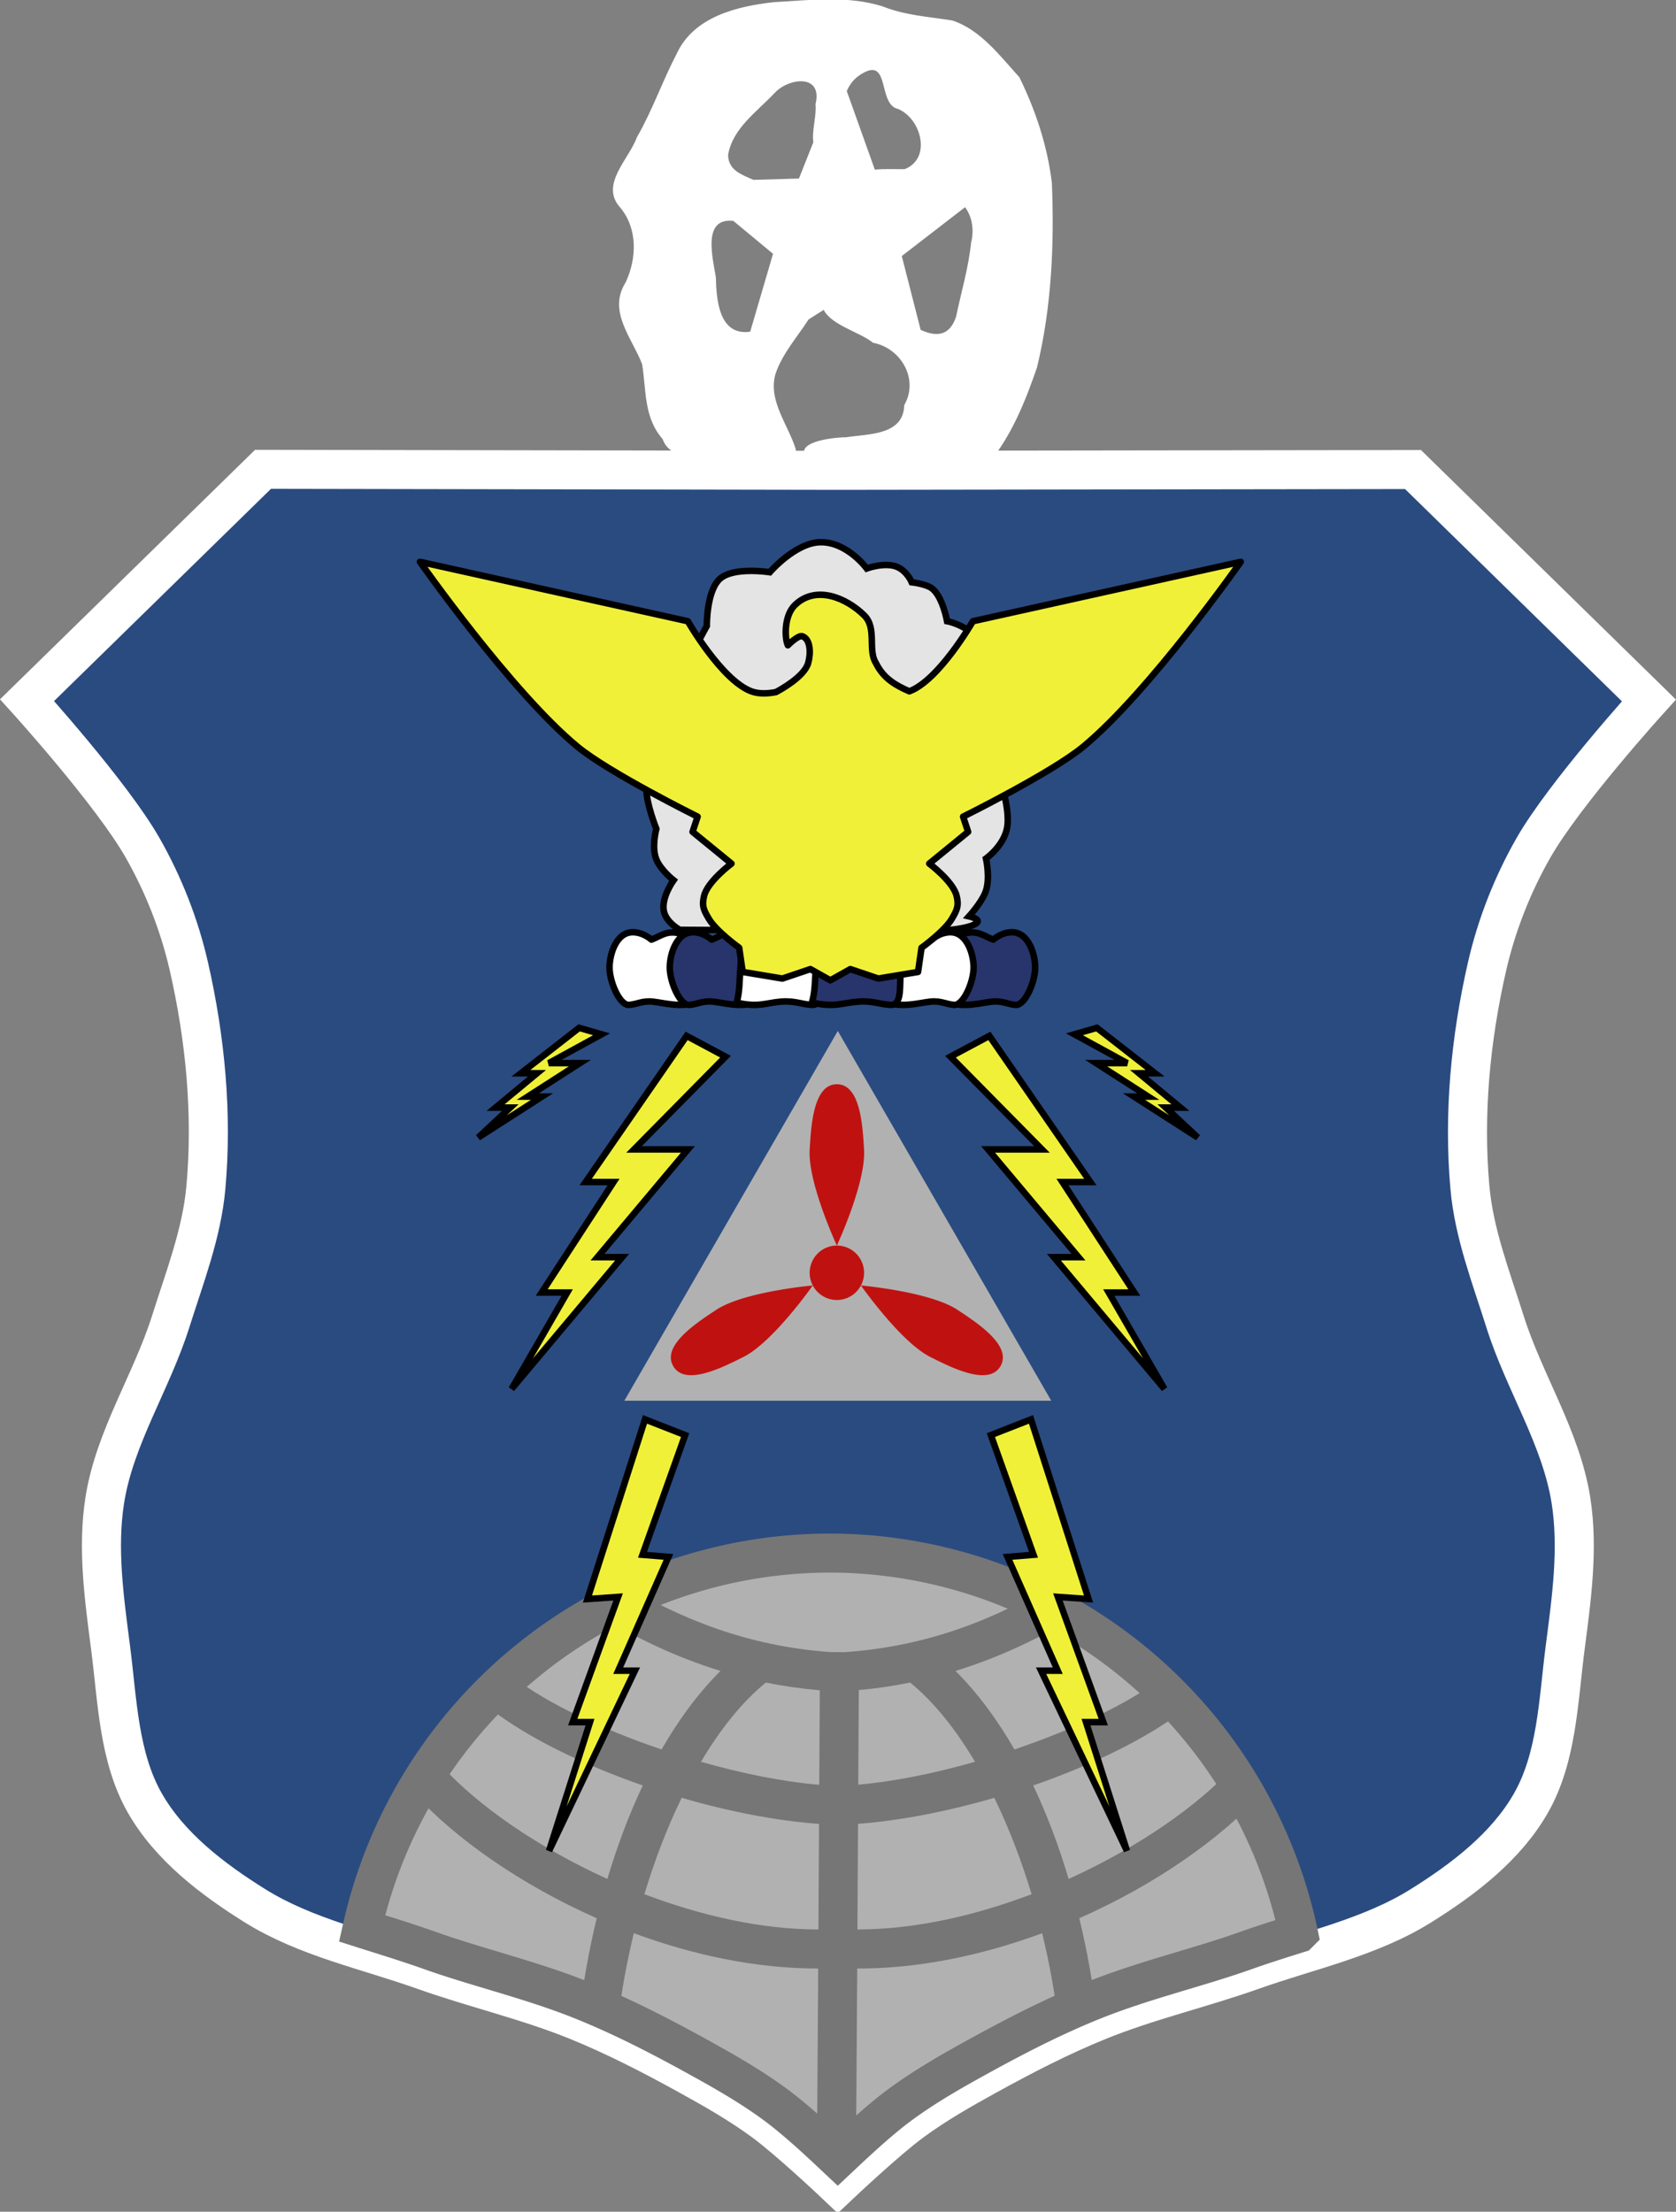 <?xml version="1.0" encoding="UTF-8" standalone="no"?>
<!-- Created with Inkscape (http://www.inkscape.org/) -->

<svg
   width="128.851mm"
   height="170.01mm"
   viewBox="0 0 128.851 170.01"
   version="1.1"
   id="svg1"
   xml:space="preserve"
   inkscape:version="1.3.2 (091e20e, 2023-11-25, custom)"
   sodipodi:docname="information_technology_technician_badge.svg"
   xmlns:inkscape="http://www.inkscape.org/namespaces/inkscape"
   xmlns:sodipodi="http://sodipodi.sourceforge.net/DTD/sodipodi-0.dtd"
   xmlns="http://www.w3.org/2000/svg"
   xmlns:svg="http://www.w3.org/2000/svg"
   xmlns:rdf="http://www.w3.org/1999/02/22-rdf-syntax-ns#"
   xmlns:cc="http://creativecommons.org/ns#"
   xmlns:dc="http://purl.org/dc/elements/1.1/"><rect x="0" y="0" width="128.851" height="170.01" fill="#808080" stroke="none"/><title
     id="title24">CAP Information Technology Technician</title><sodipodi:namedview
     id="namedview1"
     pagecolor="#505050"
     bordercolor="#eeeeee"
     borderopacity="1"
     inkscape:showpageshadow="0"
     inkscape:pageopacity="0"
     inkscape:pagecheckerboard="0"
     inkscape:deskcolor="#505050"
     inkscape:document-units="mm"
     showguides="true"
     inkscape:zoom="0.51213161"
     inkscape:cx="465.7006"
     inkscape:cy="430.55339"
     inkscape:window-width="1920"
     inkscape:window-height="1009"
     inkscape:window-x="-8"
     inkscape:window-y="-8"
     inkscape:window-maximized="1"
     inkscape:current-layer="layer1" /><defs
     id="defs1"><inkscape:path-effect
       effect="mirror_symmetry"
       start_point="104.413,83.312"
       end_point="104.413,115.483"
       center_point="104.413,99.397"
       id="path-effect54"
       is_visible="true"
       lpeversion="1.2"
       lpesatellites=""
       mode="free"
       discard_orig_path="false"
       fuse_paths="true"
       oposite_fuse="false"
       split_items="false"
       split_open="false"
       link_styles="false" /><inkscape:path-effect
       effect="mirror_symmetry"
       start_point="105,40.126"
       end_point="105,210.136"
       center_point="105,125.131"
       id="path-effect43"
       is_visible="true"
       lpeversion="1.2"
       lpesatellites=""
       mode="vertical"
       discard_orig_path="false"
       fuse_paths="false"
       oposite_fuse="false"
       split_items="false"
       split_open="false"
       link_styles="false" /><inkscape:path-effect
       effect="mirror_symmetry"
       start_point="140.314,133.118"
       end_point="140.3,226.606"
       center_point="140.307,179.862"
       id="path-effect41"
       is_visible="true"
       lpeversion="1.2"
       lpesatellites=""
       mode="free"
       discard_orig_path="false"
       fuse_paths="true"
       oposite_fuse="false"
       split_items="false"
       split_open="false"
       link_styles="false" /><inkscape:path-effect
       effect="mirror_symmetry"
       start_point="140.314,133.118"
       end_point="140.3,226.606"
       center_point="140.307,179.862"
       id="path-effect39"
       is_visible="true"
       lpeversion="1.2"
       lpesatellites=""
       mode="free"
       discard_orig_path="false"
       fuse_paths="true"
       oposite_fuse="false"
       split_items="false"
       split_open="false"
       link_styles="false" /><inkscape:path-effect
       center_point="105,142.386"
       end_point="105,210.136"
       start_point="105,74.636"
       effect="mirror_symmetry"
       id="path-effect32"
       is_visible="true"
       lpeversion="1.2"
       lpesatellites=""
       mode="vertical"
       discard_orig_path="false"
       fuse_paths="false"
       oposite_fuse="false"
       split_items="false"
       split_open="false"
       link_styles="false" /><inkscape:path-effect
       effect="mirror_symmetry"
       start_point="105,53.317"
       end_point="105,188.817"
       center_point="105,121.067"
       id="path-effect31"
       is_visible="true"
       lpeversion="1.2"
       lpesatellites=""
       mode="vertical"
       discard_orig_path="false"
       fuse_paths="false"
       oposite_fuse="false"
       split_items="false"
       split_open="false"
       link_styles="false" /><inkscape:path-effect
       effect="mirror_symmetry"
       start_point="105,64.368"
       end_point="105,199.868"
       center_point="105,132.118"
       id="path-effect29"
       is_visible="true"
       lpeversion="1.2"
       lpesatellites=""
       mode="vertical"
       discard_orig_path="false"
       fuse_paths="false"
       oposite_fuse="false"
       split_items="false"
       split_open="false"
       link_styles="false" /><inkscape:path-effect
       effect="mirror_symmetry"
       start_point="105,74.636"
       end_point="105,210.136"
       center_point="105,142.386"
       id="path-effect27"
       is_visible="true"
       lpeversion="1.2"
       lpesatellites=""
       mode="vertical"
       discard_orig_path="false"
       fuse_paths="false"
       oposite_fuse="false"
       split_items="false"
       split_open="false"
       link_styles="false" /><inkscape:path-effect
       effect="mirror_symmetry"
       start_point="102.953,107.973"
       end_point="102.953,159.097"
       center_point="102.953,133.535"
       id="path-effect25"
       is_visible="true"
       lpeversion="1.2"
       lpesatellites=""
       mode="free"
       discard_orig_path="false"
       fuse_paths="false"
       oposite_fuse="false"
       split_items="false"
       split_open="false"
       link_styles="false" /><inkscape:path-effect
       effect="mirror_symmetry"
       start_point="172.932,181.856"
       end_point="172.932,188.797"
       center_point="172.932,185.326"
       id="path-effect24"
       is_visible="true"
       lpeversion="1.2"
       lpesatellites=""
       mode="free"
       discard_orig_path="false"
       fuse_paths="false"
       oposite_fuse="false"
       split_items="false"
       split_open="false"
       link_styles="false" /><inkscape:path-effect
       effect="mirror_symmetry"
       start_point="105,74.636"
       end_point="105,210.136"
       center_point="105,142.386"
       id="path-effect14"
       is_visible="true"
       lpeversion="1.2"
       lpesatellites=""
       mode="vertical"
       discard_orig_path="false"
       fuse_paths="false"
       oposite_fuse="false"
       split_items="false"
       split_open="false"
       link_styles="false" /><inkscape:path-effect
       effect="mirror_symmetry"
       start_point="39.388,74.636"
       end_point="39.388,210.136"
       center_point="39.388,142.386"
       id="path-effect13"
       is_visible="true"
       lpeversion="1.2"
       lpesatellites=""
       mode="vertical"
       discard_orig_path="false"
       fuse_paths="false"
       oposite_fuse="false"
       split_items="false"
       split_open="false"
       link_styles="false" /><inkscape:path-effect
       effect="mirror_symmetry"
       start_point="105,74.636"
       end_point="105,210.136"
       center_point="105,142.386"
       id="path-effect11"
       is_visible="true"
       lpeversion="1.2"
       lpesatellites=""
       mode="vertical"
       discard_orig_path="false"
       fuse_paths="false"
       oposite_fuse="false"
       split_items="false"
       split_open="false"
       link_styles="false" /><inkscape:path-effect
       effect="mirror_symmetry"
       start_point="140.314,133.118"
       end_point="140.3,226.606"
       center_point="140.307,179.862"
       id="path-effect10"
       is_visible="true"
       lpeversion="1.2"
       lpesatellites=""
       mode="free"
       discard_orig_path="false"
       fuse_paths="true"
       oposite_fuse="false"
       split_items="false"
       split_open="false"
       link_styles="false" /><inkscape:path-effect
       effect="mirror_symmetry"
       start_point="140.314,133.118"
       end_point="140.3,226.606"
       center_point="140.307,179.862"
       id="path-effect8"
       is_visible="true"
       lpeversion="1.2"
       lpesatellites=""
       mode="free"
       discard_orig_path="false"
       fuse_paths="true"
       oposite_fuse="false"
       split_items="false"
       split_open="false"
       link_styles="false" /><inkscape:path-effect
       effect="mirror_symmetry"
       start_point="140.314,133.118"
       end_point="140.3,226.606"
       center_point="140.307,179.862"
       id="path-effect6"
       is_visible="true"
       lpeversion="1.2"
       lpesatellites=""
       mode="free"
       discard_orig_path="false"
       fuse_paths="true"
       oposite_fuse="false"
       split_items="false"
       split_open="false"
       link_styles="false" /><inkscape:path-effect
       effect="mirror_symmetry"
       start_point="93.414,17.457"
       end_point="93.414,49.01"
       center_point="93.414,33.234"
       id="path-effect3"
       is_visible="true"
       lpeversion="1.2"
       lpesatellites=""
       mode="free"
       discard_orig_path="false"
       fuse_paths="true"
       oposite_fuse="false"
       split_items="false"
       split_open="false"
       link_styles="false" /><inkscape:path-effect
       effect="fillet_chamfer"
       id="path-effect19"
       is_visible="true"
       lpeversion="1"
       nodesatellites_param="F,0,0,1,0,0,0,1 @ F,0,0,1,0,3.234,0,1 @ F,0,0,1,0,4.966,0,1 @ F,0,0,1,0,0,0,1"
       radius="0"
       unit="px"
       method="auto"
       mode="F"
       chamfer_steps="1"
       flexible="false"
       use_knot_distance="true"
       apply_no_radius="true"
       apply_with_radius="true"
       only_selected="false"
       hide_knots="false" /><inkscape:path-effect
       effect="mirror_symmetry"
       start_point="93.414,17.457"
       end_point="93.414,49.01"
       center_point="93.414,33.234"
       id="path-effect5"
       is_visible="true"
       lpeversion="1.2"
       lpesatellites=""
       mode="free"
       discard_orig_path="false"
       fuse_paths="true"
       oposite_fuse="false"
       split_items="false"
       split_open="false"
       link_styles="false" /><inkscape:path-effect
       effect="mirror_symmetry"
       start_point="93.414,17.457"
       end_point="93.414,49.01"
       center_point="93.414,33.234"
       id="path-effect5-6"
       is_visible="true"
       lpeversion="1.2"
       lpesatellites=""
       mode="free"
       discard_orig_path="false"
       fuse_paths="true"
       oposite_fuse="false"
       split_items="false"
       split_open="false"
       link_styles="false" /><inkscape:path-effect
       effect="mirror_symmetry"
       start_point="140.314,133.118"
       end_point="140.3,226.606"
       center_point="140.307,179.862"
       id="path-effect2"
       is_visible="true"
       lpeversion="1.2"
       lpesatellites=""
       mode="free"
       discard_orig_path="false"
       fuse_paths="true"
       oposite_fuse="false"
       split_items="false"
       split_open="false"
       link_styles="false" /></defs><g
     inkscape:label="Layer 1"
     inkscape:groupmode="layer"
     id="layer1"
     transform="translate(-40.575,-40.126)"><path
       style="display:inline;fill:#2a4b80;fill-opacity:1;stroke:#ffffff;stroke-width:2.1;stroke-dasharray:none;stroke-opacity:1"
       d="m 140.314,133.173 -30.914,-0.055 -12.685,12.425 c 0,0 4.547,5.024 6.209,7.945 1.131,1.988 1.983,4.163 2.491,6.393 0.884,3.879 1.271,7.938 0.913,11.9 -0.223,2.474 -1.144,4.838 -1.89,7.207 -1.025,3.255 -3.009,6.235 -3.543,9.606 -0.417,2.631 -0.027,5.343 0.313,7.984 0.364,2.822 0.429,5.865 1.84,8.337 1.336,2.341 3.625,4.09 5.91,5.519 2.749,1.719 6.026,2.396 9.08,3.483 2.732,0.972 5.578,1.623 8.263,2.717 2.044,0.833 4.012,1.851 5.944,2.917 1.397,0.771 2.791,1.565 4.075,2.512 1.363,1.005 3.777,3.287 3.98,3.48 0.203,-0.192 2.618,-2.474 3.981,-3.478 1.284,-0.947 2.679,-1.74 4.076,-2.51 1.933,-1.066 3.901,-2.083 5.945,-2.915 2.685,-1.093 5.532,-1.743 8.264,-2.714 3.054,-1.086 6.332,-1.763 9.081,-3.481 2.286,-1.428 4.575,-3.176 5.912,-5.517 1.411,-2.471 1.477,-5.514 1.842,-8.336 0.341,-2.642 0.731,-5.353 0.315,-7.984 -0.533,-3.371 -2.517,-6.351 -3.541,-9.607 -0.745,-2.369 -1.666,-4.734 -1.888,-7.208 -0.356,-3.962 0.032,-8.021 0.917,-11.9 0.509,-2.23 1.361,-4.405 2.493,-6.392 1.664,-2.921 6.212,-7.943 6.212,-7.943 l -12.682,-12.428 z"
       id="path2-1"
       sodipodi:nodetypes="cccssssssssssssc"
       transform="matrix(1.43,0,0,1.428,-95.646,-113.891)"
       inkscape:original-d="m 140.314,133.173 -30.91364,-0.0554 -12.68534,12.42467 c 0,0 4.54667,5.02367 6.20933,7.94477 1.13133,1.98761 1.98263,4.16313 2.49078,6.39299 0.88396,3.87901 1.27061,7.93799 0.91328,11.90036 -0.22307,2.47354 -1.14438,4.83803 -1.89002,7.20704 -1.02465,3.25544 -3.00948,6.23509 -3.54344,9.60595 -0.41671,2.63068 -0.0274,5.34268 0.31311,7.98431 0.36378,2.82235 0.42949,5.86475 1.83952,8.33655 1.33551,2.34117 3.62453,4.08975 5.90995,5.51857 2.74881,1.71853 6.02612,2.39619 9.0802,3.48334 2.7315,0.97232 5.57798,1.62268 8.26302,2.71679 2.04401,0.8329 4.01189,1.85077 5.94434,2.91723 1.39704,0.77099 2.79097,1.56453 4.07518,2.5116 1.42329,1.04964 3.99373,3.4925 3.99373,3.4925"
       inkscape:path-effect="#path-effect2" /><g
       id="g3"
       transform="matrix(0.556,0,0,0.556,46.605,59.341)"
       style="display:inline;stroke-width:1.798"><path
         style="display:inline;fill:#b1b1b1;fill-opacity:1;stroke:none;stroke-width:1.079;stroke-linecap:butt;stroke-linejoin:miter;stroke-dasharray:none;stroke-opacity:1"
         d="m 102.953,107.973 -29.516,51.124 h 29.516 z m 0,0 29.516,51.124 h -29.516 z"
         id="path25"
         sodipodi:nodetypes="cccc"
         inkscape:path-effect="#path-effect25"
         inkscape:original-d="m 102.95263,107.97329 -29.51578,51.12395 h 29.51578 z"
         transform="translate(2.047)" /><path
         id="path5"
         style="display:inline;fill:#bf1210;fill-opacity:1;stroke:none;stroke-width:1.798;stroke-linejoin:round;stroke-dasharray:none;stroke-opacity:1"
         d="m 104.871,115.338 c -3.266,0 -3.569,5.793 -3.76,9.056 -0.268,4.583 3.76,13.248 3.76,13.248 0,0 4.028,-8.665 3.76,-13.248 -0.191,-3.263 -0.494,-9.056 -3.76,-9.056 z m 0,22.304 a 3.76,3.763 0 0 0 -3.76,3.763 3.76,3.763 0 0 0 3.76,3.763 3.76,3.763 0 0 0 3.76,-3.763 3.76,3.763 0 0 0 -3.76,-3.763 z m -3.328,5.515 c 0,0 -9.511,0.842 -13.342,3.365 -2.728,1.797 -7.59,4.955 -5.957,7.786 1.633,2.831 6.797,0.197 9.716,-1.27 4.099,-2.059 9.583,-9.882 9.583,-9.882 z m 6.656,0 c 0,0 5.483,7.823 9.583,9.882 2.919,1.466 8.083,4.101 9.716,1.27 1.633,-2.831 -3.229,-5.989 -5.957,-7.786 -3.831,-2.524 -13.342,-3.365 -13.342,-3.365 z" /></g><g
       id="g43"
       style="display:inline"><path
         style="display:inline;fill:#b1b1b1;fill-opacity:1;stroke:#767676;stroke-width:3;stroke-linecap:butt;stroke-linejoin:miter;stroke-dasharray:none;stroke-opacity:1"
         d="m 104.322,159.507 a 36.897,36.897 0 0 0 -35.913,28.849 c 1.722,0.549 3.48,1.083 5.243,1.709 3.795,1.348 7.888,2.277 11.878,3.901 3.007,1.223 5.871,2.705 8.658,4.241 2.009,1.107 4.062,2.269 5.993,3.691 1.762,1.297 3.765,3.212 4.801,4.185 1.037,-0.973 3.039,-2.886 4.801,-4.182 1.932,-1.421 3.984,-2.585 5.993,-3.692 2.788,-1.535 5.654,-3.016 8.661,-4.238 3.991,-1.622 8.086,-2.55 11.881,-3.897 1.368,-0.486 2.732,-0.915 4.083,-1.338 A 36.897,36.897 0 0 0 104.322,159.507 Z"
         id="path26" /><path
         id="path27"
         style="color:#000000;fill:#767676;-inkscape-stroke:none"
         d="m 88.141,161.721 -1.555,2.565 c 2.816,1.709 5.923,3.215 9.379,4.281 -1.711,1.707 -3.22,3.759 -4.529,6.036 -4.581,-1.554 -8.832,-3.562 -11.372,-5.532 l -1.838,2.371 c 2.9,2.249 7.166,4.333 11.767,5.928 -1.08,2.276 -1.983,4.705 -2.724,7.185 -5.328,-2.414 -9.944,-5.623 -12.697,-8.648 l -2.219,2.017 c 3.219,3.538 8.271,7.078 14.098,9.652 -0.624,2.578 -1.079,5.167 -1.356,7.656 l 2.982,0.332 c 0.247,-2.221 0.668,-4.533 1.228,-6.838 4.531,1.675 9.397,2.724 14.174,2.716 l -0.096,14.196 3,0.018 0.096,-14.214 c 4.791,0.014 9.673,-1.035 14.217,-2.715 0.561,2.305 0.981,4.617 1.228,6.838 l 2.983,-0.332 c -0.277,-2.489 -0.732,-5.078 -1.357,-7.656 5.827,-2.573 10.88,-6.114 14.098,-9.652 l -2.218,-2.017 c -2.753,3.026 -7.369,6.234 -12.697,8.648 -0.741,-2.48 -1.644,-4.909 -2.724,-7.185 4.602,-1.595 8.867,-3.679 11.767,-5.928 l -1.838,-2.371 c -2.54,1.97 -6.792,3.979 -11.373,5.532 -1.309,-2.278 -2.818,-4.33 -4.529,-6.036 3.456,-1.066 6.563,-2.573 9.379,-4.281 l -1.555,-2.565 c -4.609,2.796 -9.874,4.948 -16.285,5.397 l 5.1e-4,0.006 -1.161,-0.007 C 98.008,166.666 92.747,164.515 88.141,161.721 Z m 11.311,7.738 c 1.333,0.272 2.716,0.473 4.149,0.597 l -0.041,7.262 c -2.76,-0.227 -5.928,-0.863 -9.093,-1.767 1.467,-2.472 3.138,-4.581 4.986,-6.092 z m 11.095,0 c 1.847,1.511 3.52,3.62 4.986,6.092 -3.119,0.891 -6.242,1.522 -8.975,1.758 l 0.041,-7.27 c 1.361,-0.126 2.677,-0.32 3.947,-0.579 z m -17.566,8.861 c 3.608,1.051 7.277,1.768 10.561,2.007 l -0.046,8.113 c -4.408,0.001 -9.047,-1.063 -13.38,-2.711 0.779,-2.583 1.742,-5.098 2.865,-7.409 z m 24.037,0 c 1.124,2.311 2.086,4.826 2.865,7.409 -4.336,1.649 -8.978,2.713 -13.388,2.711 l 0.046,-8.119 c 3.262,-0.245 6.899,-0.959 10.476,-2.001 z"
         sodipodi:nodetypes="cccccccccccccccccccccccccccccccccccccccccccccccccccccccc" /></g><path
       id="path41"
       style="fill:#f0f039;fill-opacity:1;stroke:#000000;stroke-width:0.5;stroke-linecap:butt;stroke-linejoin:miter;stroke-dasharray:none;stroke-opacity:1"
       d="m 85.099,119.134 -4.476,3.491 h 1.238 l -3.186,2.639 h 1.132 l -2.468,2.303 4.903,-3.148 h -1.092 l 4.006,-2.573 h -2.387 l 4.055,-2.215 z m 8.264,0.619 -7.763,11.233 h 2.146 l -5.526,8.494 h 1.964 l -4.279,7.411 8.501,-10.131 h -1.893 l 6.948,-8.281 h -4.14 l 7.033,-7.128 z m -3.2,29.478 -4.425,13.81 2.357,-0.162 -3.49,9.624 h 1.329 l -3.148,9.894 6.601,-13.849 h -1.282 l 3.86,-8.747 -1.996,-0.161 3.279,-9.201 z m 34.739,-30.097 4.476,3.491 h -1.238 l 3.186,2.639 h -1.132 l 2.468,2.303 -4.903,-3.148 h 1.092 l -4.006,-2.573 h 2.387 l -4.055,-2.215 z m -8.264,0.619 7.763,11.233 h -2.146 l 5.526,8.494 h -1.964 l 4.279,7.411 -8.501,-10.131 h 1.893 l -6.948,-8.281 h 4.14 l -7.033,-7.128 z m 3.2,29.478 4.425,13.81 -2.357,-0.162 3.49,9.624 h -1.329 l 3.148,9.894 -6.601,-13.849 h 1.282 l -3.86,-8.747 1.996,-0.161 -3.279,-9.201 z"
       inkscape:path-effect="#path-effect43"
       inkscape:original-d="m 85.099101,119.13356 -4.476213,3.49075 h 1.237651 l -3.186369,2.63911 h 1.132231 l -2.46755,2.30322 4.902543,-3.14813 h -1.091923 l 4.006474,-2.57348 h -2.386934 l 4.055049,-2.21486 z m 8.263578,0.61857 -7.762833,11.23342 h 2.146122 l -5.525761,8.49354 h 1.963704 l -4.278808,7.41144 8.50129,-10.13117 h -1.893425 l 6.948413,-8.28115 h -4.140315 l 7.032645,-7.12773 z m -3.200321,29.4783 -4.425053,13.81001 2.357479,-0.16174 -3.490226,9.62422 h 1.329117 l -3.148128,9.89448 6.601148,-13.84877 h -1.282093 l 3.86023,-8.74675 -1.996261,-0.16123 3.27887,-9.20099 z" /><path
       style="display:inline;fill:#e4e4e4;fill-opacity:1;stroke:#000000;stroke-width:0.5;stroke-linecap:butt;stroke-linejoin:miter;stroke-dasharray:none;stroke-opacity:1"
       d="m 103.683,81.805 c -1.94,0 -3.927,2.306 -3.927,2.306 0,0 -2.737,-0.435 -3.811,0.487 -1.067,0.916 -1.03,3.645 -1.03,3.645 0,0 -4.573,8.038 -4.647,12.514 -0.018,1.116 0.765,3.08 0.765,3.08 0,0 -0.375,1.382 -0.011,2.317 0.329,0.847 1.336,1.633 1.336,1.633 0,0 -1.002,1.39 -0.731,2.443 0.215,0.837 1.21,1.37 1.21,1.37 l 19.636,0.103 c 0,0 2.775,-0.122 3.235,-0.678 0.223,-0.27 -0.633,-0.462 -0.633,-0.462 0,0 0.93,-1.021 1.255,-1.841 0.408,-1.029 0.048,-2.602 0.048,-2.602 0,0 1.404,-0.989 1.634,-2.421 0.243,-1.518 -0.703,-4.126 -0.703,-4.126 l -1.869,-7.245 c 0,0 1.063,-2.725 -0.318,-3.686 -0.895,-0.623 -1.735,-0.765 -1.735,-0.765 0,0 -0.342,-1.907 -1.164,-2.523 -0.463,-0.347 -1.553,-0.468 -1.553,-0.468 0,0 -0.364,-0.886 -1.164,-1.199 -0.928,-0.363 -2.295,0.137 -2.295,0.137 0,0 -1.473,-2.021 -3.528,-2.021 z"
       id="path43"
       sodipodi:nodetypes="scscscscsccscscsccscscscss" /><g
       id="g61"><path
         style="fill:#ffffff;fill-opacity:1;stroke:#000000;stroke-width:0.5;stroke-linecap:butt;stroke-linejoin:round;stroke-dasharray:none;stroke-opacity:1"
         d="m 92.997,111.93 c -1.103,-0.376 -1.634,0.163 -2.34,0.423 0,0 -0.613,-0.568 -1.438,-0.568 -1.35,0 -1.85,1.92 -1.776,2.906 0.085,1.135 0.821,2.718 1.485,2.68 0.598,-0.035 1.034,-0.34 1.84,-0.25 0.925,0.103 2.029,0.461 3.31,0.073 -0.66,-1.626 -1.23,-3.482 -1.082,-5.263 z"
         id="path55"
         sodipodi:nodetypes="ccsssscc" /><path
         style="fill:#28356c;fill-opacity:1;stroke:#000000;stroke-width:0.5;stroke-linecap:butt;stroke-linejoin:round;stroke-dasharray:none;stroke-opacity:1"
         d="m 97.63,111.93 c -1.103,-0.376 -1.634,0.163 -2.34,0.423 0,0 -0.613,-0.568 -1.438,-0.568 -1.35,0 -1.85,1.92 -1.776,2.906 0.085,1.135 0.821,2.718 1.485,2.68 0.598,-0.035 1.034,-0.34 1.84,-0.25 0.925,0.103 2.029,0.461 3.31,0.073 -0.66,-1.626 -1.23,-3.482 -1.082,-5.263 z"
         id="path56"
         sodipodi:nodetypes="ccsssscc" /><path
         style="fill:#28356c;fill-opacity:1;stroke:#000000;stroke-width:0.5;stroke-linecap:butt;stroke-linejoin:round;stroke-dasharray:none;stroke-opacity:1"
         d="m 114.598,111.93 c 1.103,-0.376 1.634,0.163 2.34,0.423 0,0 0.613,-0.568 1.438,-0.568 1.35,0 1.85,1.92 1.776,2.906 -0.085,1.135 -0.821,2.718 -1.485,2.68 -0.598,-0.035 -1.034,-0.34 -1.84,-0.25 -0.925,0.103 -2.029,0.461 -3.31,0.073 0.66,-1.626 1.23,-3.482 1.082,-5.263 z"
         id="path58"
         sodipodi:nodetypes="ccsssscc" /><path
         style="fill:#ffffff;fill-opacity:1;stroke:#000000;stroke-width:0.5;stroke-linecap:butt;stroke-linejoin:round;stroke-dasharray:none;stroke-opacity:1"
         d="m 109.867,111.93 c 1.103,-0.376 1.634,0.163 2.34,0.423 0,0 0.613,-0.568 1.438,-0.568 1.35,0 1.85,1.92 1.776,2.906 -0.085,1.135 -0.821,2.718 -1.485,2.68 -0.598,-0.035 -1.034,-0.34 -1.84,-0.25 -0.925,0.103 -2.029,0.461 -3.31,0.073 0.66,-1.626 1.23,-3.482 1.082,-5.263 z"
         id="path57"
         sodipodi:nodetypes="ccsssscc" /><path
         style="fill:#ffffff;fill-opacity:1;stroke:#000000;stroke-width:0.5;stroke-linecap:butt;stroke-linejoin:round;stroke-dasharray:none;stroke-opacity:1"
         d="m 97.698,111.93 c 1.441,-0.376 2.134,0.163 3.056,0.423 0,0 0.8,-0.568 1.878,-0.568 1.763,0 1.224,1.92 1.127,2.906 -0.112,1.135 0.12,2.718 -0.747,2.68 -0.781,-0.035 -1.35,-0.34 -2.404,-0.25 -1.208,0.103 -1.726,0.461 -3.399,0.073 0.236,-0.82 0.214,-1.667 0.281,-2.536 z"
         id="path60"
         sodipodi:nodetypes="ccsssscsc" /><path
         style="fill:#28356c;fill-opacity:1;stroke:#000000;stroke-width:0.5;stroke-linecap:butt;stroke-linejoin:round;stroke-dasharray:none;stroke-opacity:1"
         d="m 103.506,111.93 c 1.503,-0.376 2.227,0.163 3.189,0.423 0,0 0.835,-0.568 1.96,-0.568 1.84,0 1.277,1.92 1.176,2.906 -0.116,1.135 0.126,2.718 -0.78,2.68 -0.815,-0.035 -1.409,-0.34 -2.508,-0.25 -1.26,0.103 -1.801,0.461 -3.546,0.073 0.247,-0.82 0.224,-1.667 0.293,-2.536 z"
         id="path61"
         sodipodi:nodetypes="ccsssscsc" /></g><path
       id="path54"
       style="fill:#f0f039;fill-opacity:1;stroke:#000000;stroke-width:0.5;stroke-linecap:butt;stroke-linejoin:round;stroke-dasharray:none;stroke-opacity:1"
       d="m 72.86,83.312 c 0,0 7.032,10.009 12.101,14.202 2.437,2.016 9.247,5.388 9.247,5.388 l -0.388,1.165 2.991,2.443 c 0,0 -1.815,1.349 -2.101,2.466 -0.204,0.795 -0.016,1.134 0.359,1.772 0.563,0.958 2.335,2.232 2.335,2.232 l 0.268,1.858 3.055,0.508 2.15,-0.727 1.536,0.862 1.536,-0.862 2.15,0.727 3.055,-0.508 0.268,-1.858 c 0,0 1.773,-1.274 2.335,-2.232 0.374,-0.638 0.562,-0.977 0.359,-1.772 -0.286,-1.117 -2.101,-2.466 -2.101,-2.466 l 2.991,-2.443 -0.388,-1.165 c 0,0 6.81,-3.373 9.247,-5.388 5.069,-4.192 12.101,-14.202 12.101,-14.202 l -20.595,4.567 c 0,0 -2.599,4.539 -4.886,5.388 -1.011,-0.445 -1.981,-0.966 -2.569,-2.174 -0.645,-0.993 0.097,-2.685 -0.896,-3.662 -1.403,-1.38 -3.746,-2.342 -5.336,-0.79 -0.846,0.825 -0.789,2.562 -0.537,3.087 0,0 0.792,-0.815 1.12,-0.692 0.645,0.24 0.649,1.366 0.432,2.083 -0.314,1.038 -2.148,2.038 -2.468,2.206 -0.635,0.124 -1.318,0.156 -1.892,-0.057 C 96.053,92.417 93.454,87.879 93.454,87.879 Z"
       sodipodi:nodetypes="cscccsscccccccccsscccscccccscsscscc" /><path
       id="path62"
       style="fill:#ffffff;fill-opacity:1;stroke:none;stroke-width:3.359;stroke-linecap:butt;stroke-linejoin:miter;stroke-dasharray:none;stroke-opacity:1"
       inkscape:transform-center-x="-0.066416122"
       inkscape:transform-center-y="-1.1120792"
       d="m 250.596,-125.758 c -4.727,0.022 -9.483,0.467 -14.166,0.731 -9.418,1.043 -20.492,3.749 -24.901,13.153 -3.707,7.1 -6.345,14.758 -10.34,21.697 -2.044,5.681 -9.644,12.197 -4.314,18.098 4.553,5.45 4.306,13.14 1.425,19.299 -4.741,7.477 1.649,14.339 4.24,21.121 1.1,6.692 0.381,13.701 5.27,19.286 2.517,6.975 12.581,3.38 18.52,4.551 4.788,-1.041 13.827,2.045 15.917,-1.67 -1.884,-6.39 -7.318,-12.728 -5.3,-19.645 1.772,-5.279 5.569,-9.431 8.53,-14.057 l 3.906,-2.473 c 2.018,3.97 9.35,5.742 12.738,8.491 7.222,1.358 11.886,9.425 8.042,16.084 -0.194,7.902 -9.467,7.387 -15.02,8.291 -3.305,0.015 -14.763,1.224 -9.477,6.089 6.275,1.881 12.607,-0.065 19.055,1.313 8.866,0.388 17.765,-0.145 26.612,0.51 0.642,0.13 1.194,-0.745 0.616,-1.226 5.944,-7.147 9.458,-15.994 12.46,-24.679 3.768,-15.537 4.488,-31.696 3.842,-47.61 -1.128,-9.482 -4.191,-18.722 -8.382,-27.266 -5.002,-5.503 -10.037,-12.264 -17.29,-14.639 -6.058,-0.976 -12.23,-1.324 -17.989,-3.641 -4.568,-1.429 -9.267,-1.83 -13.994,-1.808 z m 10.935,18.242 c 4.366,-0.607 2.379,9.059 7.046,10.022 6.012,2.545 8.683,12.716 1.765,15.504 -1.809,0.107 -5.017,-0.134 -7.761,0.156 l -7.244,-20.275 c 0.794,-1.791 1.964,-3.355 3.896,-4.462 0.921,-0.561 1.674,-0.858 2.298,-0.945 z m -18.387,2.886 c 2.905,-0.143 5.235,1.488 4.118,5.945 0.349,2.683 -0.995,6.932 -0.547,9.779 l -3.717,9.361 -11.737,0.34 c -3.17,-1.409 -6.472,-2.485 -6.539,-6.435 1.169,-6.873 7.458,-11.135 11.955,-15.927 1.6,-1.766 4.207,-2.951 6.466,-3.063 z m 42.705,32.485 c 1.815,2.364 2.394,5.874 1.576,9.05 -0.663,6.518 -2.567,12.847 -3.894,19.216 -1.763,5.256 -5.42,5.07 -9.13,3.375 l -4.871,-19.048 z m -61.357,3.502 c 0.473,-0.048 1.008,-0.032 1.588,0.028 l 10.234,8.484 -5.893,20.096 c -7.965,1.121 -8.724,-8.01 -8.857,-14.026 -0.832,-5.078 -3.098,-13.972 2.929,-14.582 z"
       transform="matrix(0.298,0,0,0.298,29.584,77.554)" /></g></svg>
